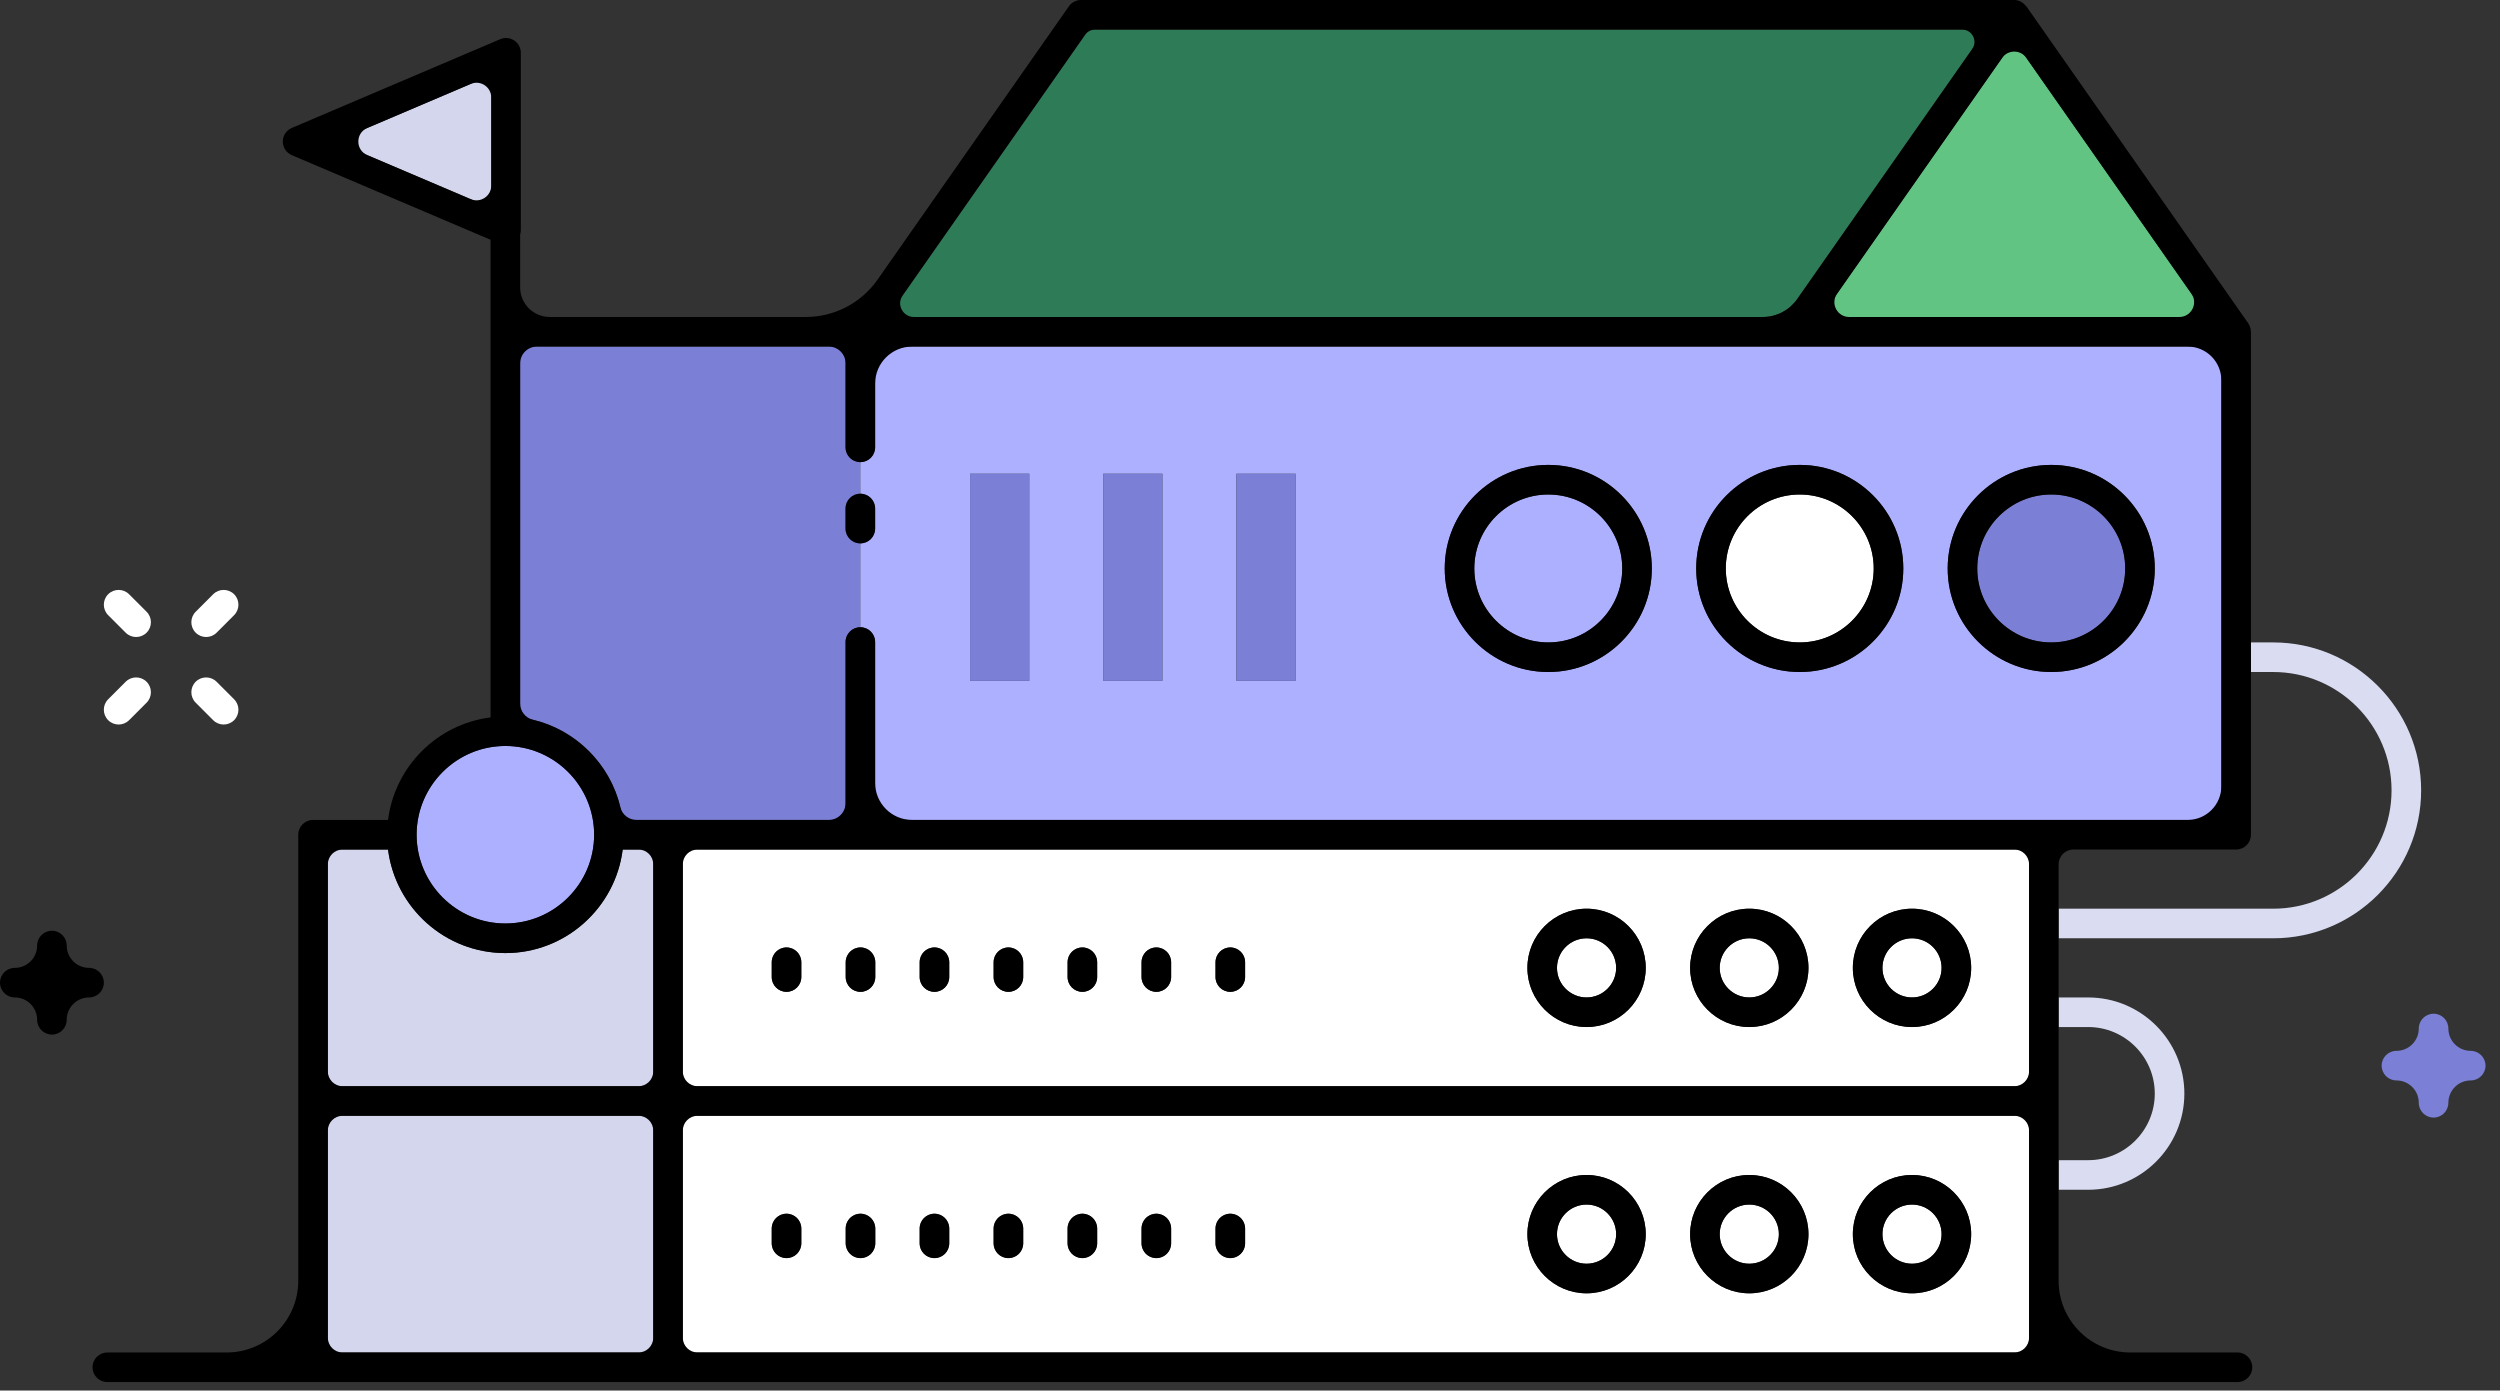 <svg height="94" viewBox="0 0 169 94" width="169" xmlns="http://www.w3.org/2000/svg"><rect x="0" y="0" width="169" height="94" fill="#333333" stroke="none"/><g fill="none" fill-rule="evenodd"><path d="m141.163 69.428c2.481 0 4.5 2.019 4.5 4.5s-2.019 4.5-4.5 4.5h-2v2h2c3.584 0 6.5-2.916 6.5-6.5s-2.916-6.5-6.5-6.5h-2v2zm12.506-26h-1.506v2h1.506c4.411 0 8 3.589 8 8s-3.589 8-8 8h-14.506v2h14.506c5.514 0 10-4.486 10-10s-4.486-10-10-10" fill="#daddf2"/><path d="m22.163 91.428h21.996v-16h-21.996z" fill="#d3d6ed"/><path d="m118.252 81.428c-1.103 0-2 .897-2 2s.897 2 2 2c1.104 0 2-.897 2-2s-.896-2-2-2m11 0c-1.103 0-2 .897-2 2s.897 2 2 2c1.104 0 2-.897 2-2s-.896-2-2-2m-22 0c-1.103 0-2 .897-2 2s.897 2 2 2c1.104 0 2-.897 2-2s-.896-2-2-2" fill="#fff"/><path d="m129.252 87.428c-2.205 0-4-1.794-4-4s1.795-4 4-4c2.206 0 4 1.794 4 4s-1.794 4-4 4zm-11 0c-2.205 0-4-1.794-4-4s1.795-4 4-4c2.206 0 4 1.794 4 4s-1.794 4-4 4zm-11 0c-2.205 0-4-1.794-4-4s1.795-4 4-4c2.206 0 4 1.794 4 4s-1.794 4-4 4zm-23.083-3.38c0 .553-.448 1-1 1-.553 0-1-.447-1-1v-1c0-.553.447-1 1-1 .552 0 1 .447 1 1zm-5 0c0 .553-.448 1-1 1-.553 0-1-.447-1-1v-1c0-.553.447-1 1-1 .552 0 1 .447 1 1zm-5 0c0 .553-.448 1-1 1-.553 0-1-.447-1-1v-1c0-.553.447-1 1-1 .552 0 1 .447 1 1zm-5 0c0 .553-.448 1-1 1-.553 0-1-.447-1-1v-1c0-.553.447-1 1-1 .552 0 1 .447 1 1zm-5 0c0 .553-.448 1-1 1-.553 0-1-.447-1-1v-1c0-.553.447-1 1-1 .552 0 1 .447 1 1zm-5 0c0 .553-.448 1-1 1-.553 0-1-.447-1-1v-1c0-.553.447-1 1-1 .552 0 1 .447 1 1zm-5 0c0 .553-.448 1-1 1-.553 0-1-.447-1-1v-1c0-.553.447-1 1-1 .552 0 1 .447 1 1zm82.994-8.62h-30.995-1-59.009v16h59.009 31.995z" fill="#fff"/><path d="m44.159 57.428h-2.065c-.495 3.939-3.859 7-7.931 7-4.071 0-7.436-3.061-7.931-7h-4.069v16h21.996z" fill="#d3d6ed"/><g fill="#fff"><path d="m131.252 65.428c0-1.103-.896-2-2-2-1.103 0-2 .897-2 2s.897 2 2 2c1.104 0 2-.897 2-2"/><path d="m125.252 65.428c0-2.206 1.795-4 4-4 2.206 0 4 1.794 4 4s-1.794 4-4 4c-2.205 0-4-1.794-4-4zm-7 4c-2.205 0-4-1.794-4-4s1.795-4 4-4c2.206 0 4 1.794 4 4s-1.794 4-4 4zm-11 0c-2.205 0-4-1.794-4-4s1.795-4 4-4c2.206 0 4 1.794 4 4s-1.794 4-4 4zm-23.083-3.38c0 .553-.448 1-1 1-.553 0-1-.447-1-1v-1c0-.553.447-1 1-1 .552 0 1 .447 1 1zm-5 0c0 .553-.448 1-1 1-.553 0-1-.447-1-1v-1c0-.553.447-1 1-1 .552 0 1 .447 1 1zm-5 0c0 .553-.448 1-1 1-.553 0-1-.447-1-1v-1c0-.553.447-1 1-1 .552 0 1 .447 1 1zm-5 0c0 .553-.448 1-1 1-.553 0-1-.447-1-1v-1c0-.553.447-1 1-1 .552 0 1 .447 1 1zm-5 0c0 .553-.448 1-1 1-.553 0-1-.447-1-1v-1c0-.553.447-1 1-1 .552 0 1 .447 1 1zm-5 0c0 .553-.448 1-1 1-.553 0-1-.447-1-1v-1c0-.553.447-1 1-1 .552 0 1 .447 1 1zm-5 0c0 .553-.448 1-1 1-.553 0-1-.447-1-1v-1c0-.553.447-1 1-1 .552 0 1 .447 1 1zm82.994-8.62h-17.995-14-47.009-12v16h59.009 1 30.995z"/><path d="m118.252 63.428c-1.103 0-2 .897-2 2s.897 2 2 2c1.104 0 2-.897 2-2s-.896-2-2-2m-11 0c-1.103 0-2 .897-2 2s.897 2 2 2c1.104 0 2-.897 2-2s-.896-2-2-2"/></g><path d="m58.159 36.732c-.553 0-1-.447-1-1v-1.355c0-.553.447-1 1-1v-2.137c-.553 0-1-.447-1-1v-6.812h-21.996v25.07c3.612.453 6.477 3.319 6.931 6.93h3.065 12v-12.027c0-.553.447-1 1-1z" fill="#7b80d6"/><path d="m131.663 38.428c0-3.859 3.141-7 7-7 3.86 0 7 3.141 7 7s-3.14 7-7 7c-3.859 0-7-3.141-7-7zm-10 7c-3.859 0-7-3.141-7-7s3.141-7 7-7c3.86 0 7 3.141 7 7s-3.14 7-7 7zm-17 0c-3.859 0-7-3.141-7-7s3.141-7 7-7c3.86 0 7 3.141 7 7s-3.14 7-7 7zm-21.086.598h4v-14h-4zm-9 0h4v-14h-4zm-9 0h4v-14h-4zm84.586-22.598h-14-15-2.995-59.009v6.812c0 .552-.448 1-1 1v2.136c.552 0 1 .448 1 1v1.356c0 .552-.448 1-1 1v5.669c.552 0 1 .447 1 1v12.027h47.009 12 19.995 12z" fill="#acb0ff"/><path d="m57.159 34.376v1.355c0 .553.447 1 1 1 .552 0 1-.447 1-1v-1.355c0-.553-.448-1-1-1-.553 0-1 .447-1 1" fill="#000"/><path d="m143.663 38.428c0-2.757-2.243-5-5-5s-5 2.243-5 5 2.243 5 5 5 5-2.243 5-5" fill="#7b80d6"/><path d="m133.663 38.428c0-2.757 2.243-5 5-5s5 2.243 5 5-2.243 5-5 5-5-2.243-5-5m12 0c0-3.859-3.14-7-7-7-3.859 0-7 3.141-7 7s3.141 7 7 7c3.86 0 7-3.141 7-7" fill="#000"/><path d="m121.663 33.428c-2.757 0-5 2.243-5 5s2.243 5 5 5 5-2.243 5-5-2.243-5-5-5" fill="#fff"/><path d="m126.663 38.428c0 2.757-2.243 5-5 5s-5-2.243-5-5 2.243-5 5-5 5 2.243 5 5m-5-7c-3.859 0-7 3.141-7 7s3.141 7 7 7c3.86 0 7-3.141 7-7s-3.14-7-7-7" fill="#000"/><path d="m109.663 38.428c0-2.757-2.243-5-5-5s-5 2.243-5 5 2.243 5 5 5 5-2.243 5-5" fill="#acb0ff"/><path d="m99.663 38.428c0-2.757 2.243-5 5-5s5 2.243 5 5-2.243 5-5 5-5-2.243-5-5m5-7c-3.859 0-7 3.141-7 7s3.141 7 7 7c3.86 0 7-3.141 7-7s-3.14-7-7-7m-51.494 32.62c-.553 0-1 .447-1 1v1c0 .553.447 1 1 1 .552 0 1-.447 1-1v-1c0-.553-.448-1-1-1m10 0c-.553 0-1 .447-1 1v1c0 .553.447 1 1 1 .552 0 1-.447 1-1v-1c0-.553-.448-1-1-1m10 0c-.553 0-1 .447-1 1v1c0 .553.447 1 1 1 .552 0 1-.447 1-1v-1c0-.553-.448-1-1-1m10 0c-.553 0-1 .447-1 1v1c0 .553.447 1 1 1 .552 0 1-.447 1-1v-1c0-.553-.448-1-1-1m-25 0c-.553 0-1 .447-1 1v1c0 .553.447 1 1 1 .552 0 1-.447 1-1v-1c0-.553-.448-1-1-1m10 0c-.553 0-1 .447-1 1v1c0 .553.447 1 1 1 .552 0 1-.447 1-1v-1c0-.553-.448-1-1-1m10 0c-.553 0-1 .447-1 1v1c0 .553.447 1 1 1 .552 0 1-.447 1-1v-1c0-.553-.448-1-1-1m49.083 1.38c0-1.103.897-2 2-2 1.104 0 2 .897 2 2s-.896 2-2 2c-1.103 0-2-.897-2-2m6 0c0-2.206-1.794-4-4-4-2.205 0-4 1.794-4 4s1.795 4 4 4c2.206 0 4-1.794 4-4m-15 2c-1.103 0-2-.897-2-2s.897-2 2-2c1.104 0 2 .897 2 2s-.896 2-2 2m0-6c-2.205 0-4 1.794-4 4s1.795 4 4 4c2.206 0 4-1.794 4-4s-1.794-4-4-4m-11 6c-1.103 0-2-.897-2-2s.897-2 2-2c1.104 0 2 .897 2 2s-.896 2-2 2m0-6c-2.205 0-4 1.794-4 4s1.795 4 4 4c2.206 0 4-1.794 4-4s-1.794-4-4-4m-54.083 20.62c-.553 0-1 .447-1 1v1c0 .553.447 1 1 1 .552 0 1-.447 1-1v-1c0-.553-.448-1-1-1m10 0c-.553 0-1 .447-1 1v1c0 .553.447 1 1 1 .552 0 1-.447 1-1v-1c0-.553-.448-1-1-1m10 0c-.553 0-1 .447-1 1v1c0 .553.447 1 1 1 .552 0 1-.447 1-1v-1c0-.553-.448-1-1-1m10 0c-.553 0-1 .447-1 1v1c0 .553.447 1 1 1 .552 0 1-.447 1-1v-1c0-.553-.448-1-1-1m-25 0c-.553 0-1 .447-1 1v1c0 .553.447 1 1 1 .552 0 1-.447 1-1v-1c0-.553-.448-1-1-1m10 0c-.553 0-1 .447-1 1v1c0 .553.447 1 1 1 .552 0 1-.447 1-1v-1c0-.553-.448-1-1-1m10 0c-.553 0-1 .447-1 1v1c0 .553.447 1 1 1 .552 0 1-.447 1-1v-1c0-.553-.448-1-1-1m51.083 3.38c-1.103 0-2-.897-2-2s.897-2 2-2c1.104 0 2 .897 2 2s-.896 2-2 2m0-6c-2.205 0-4 1.794-4 4s1.795 4 4 4c2.206 0 4-1.794 4-4s-1.794-4-4-4m-11 6c-1.103 0-2-.897-2-2s.897-2 2-2c1.104 0 2 .897 2 2s-.896 2-2 2m0-6c-2.205 0-4 1.794-4 4s1.795 4 4 4c2.206 0 4-1.794 4-4s-1.794-4-4-4m-11 6c-1.103 0-2-.897-2-2s.897-2 2-2c1.104 0 2 .897 2 2s-.896 2-2 2m0-6c-2.205 0-4 1.794-4 4s1.795 4 4 4c2.206 0 4-1.794 4-4s-1.794-4-4-4m-100.231-13c0-.553-.448-1-1-1h-.001c-.834 0-1.51-.676-1.51-1.51 0-.553-.447-1-1-1-.551 0-1 .447-1 1 0 .834-.676 1.51-1.51 1.51-.551 0-1 .447-1 1 0 .552.449 1 1 1 .834 0 1.51.676 1.51 1.51 0 .553.449 1 1 1 .553 0 1-.447 1-1 0-.834.676-1.51 1.51-1.51h.001c.552 0 1-.448 1-1" fill="#000"/><path d="m167.02 71.037h-.001c-.834 0-1.51-.676-1.51-1.51 0-.552-.447-1-1-1-.552 0-1 .448-1 1 0 .834-.676 1.51-1.51 1.51-.551 0-1 .448-1 1 0 .553.449 1 1 1 .834 0 1.51.676 1.51 1.51v.001c0 .551.448 1 1 1 .553 0 1-.449 1-1v-.001c0-.834.676-1.51 1.51-1.51h.001c.552 0 1-.447 1-1 0-.552-.448-1-1-1" fill="#7b80d6"/><path d="m13.936 43.062c.256 0 .512-.098.707-.293l1.183-1.184c.39-.39.39-1.024 0-1.414-.391-.39-1.025-.39-1.414 0l-1.183 1.184c-.391.391-.391 1.023 0 1.414.195.195.451.293.707.293m-5.916 5.916c.256 0 .512-.098.707-.293l1.183-1.184c.39-.39.39-1.023 0-1.414-.391-.39-1.024-.39-1.414 0l-1.183 1.184c-.391.391-.391 1.023 0 1.414.195.195.451.293.707.293m6.392-.293c.195.195.451.293.707.293s.512-.098.707-.293c.391-.391.391-1.023 0-1.414l-1.183-1.184c-.39-.39-1.023-.39-1.414 0-.39.391-.39 1.024 0 1.414zm-5.916-5.916c.195.195.451.293.707.293s.512-.098.707-.293c.391-.391.391-1.023 0-1.414l-1.183-1.184c-.39-.39-1.023-.39-1.414 0-.39.39-.39 1.024 0 1.414z" fill="#fff"/><path d="m65.577 46.026h4v-14h-4z" fill="#7b80d6"/><path d="m74.577 46.026h4v-14h-4z" fill="#7b80d6"/><path d="m83.577 46.026h4v-14h-4z" fill="#7b80d6"/><path d="m34.163 62.428c3.309 0 6-2.691 6-6s-2.691-6-6-6-6 2.691-6 6 2.691 6 6 6" fill="#acb0ff"/><path d="m119.168 21.428c.925 0 1.79-.451 2.32-1.208l12.755-18.22h-60.645l-13.6 19.428z" fill="#2e7b58"/><path d="m136.163 2.744-13.079 18.684h12.079 14.079z" fill="#62c483"/><path d="m33.209 14.056v-8.975l-10.538 4.488z" fill="#d3d6ed"/><path d="m33.209 6.594v5.949c0 .717-.732 1.201-1.392.92l-6.986-2.974c-.81-.346-.81-1.496 0-1.84l6.986-2.975c.66-.281 1.392.203 1.392.92zm103.954 65.834c0 .552-.447 1-1 1h-29.995-1-58.009c-.553 0-1-.448-1-1v-14c0-.553.447-1 1-1h11 47.009 14 16.995c.553 0 1 .447 1 1zm-114 3h19.996c.552 0 1 .447 1 1v14c0 .552-.448 1-1 1h-19.996c-.552 0-1-.448-1-1v-14c0-.553.448-1 1-1zm0-18h3.069c.496 3.939 3.86 7 7.931 7 4.072 0 7.437-3.061 7.931-7h1.065c.552 0 1 .447 1 1v14c0 .552-.448 1-1 1h-19.996c-.552 0-1-.448-1-1v-14c0-.553.448-1 1-1zm110.159-54.113-11.834 16.905c-.53.757-1.395 1.208-2.32 1.208h-57.39c-.75 0-1.189-.845-.758-1.459l12.329-17.612c.156-.224.412-.357.684-.357h58.605c.675 0 1.072.761.684 1.315zm1.841 18.113h-10.158c-.809 0-1.283-.911-.819-1.573l11.158-15.941c.398-.568 1.241-.568 1.638 0l11.159 15.941c.464.662-.01 1.573-.82 1.573zm3 34h-19.995-12-44.505c-1.383 0-2.504-1.121-2.504-2.504v-9.523c0-.553-.448-1-1-1-.553 0-1 .447-1 1v10.889c0 .628-.51 1.138-1.138 1.138h-10.862-2.124c-.519 0-.976-.352-1.097-.856-.697-2.921-2.998-5.222-5.918-5.919-.505-.121-.857-.578-.857-1.097v-22.99c0-.629.51-1.138 1.138-1.138h19.72c.628 0 1.138.509 1.138 1.138v5.674c0 .552.447 1 1 1 .552 0 1-.448 1-1v-4.308c0-1.383 1.121-2.504 2.504-2.504h56.505 2.995 15 11.718c1.261 0 2.282 1.021 2.282 2.282v27.436c0 1.26-1.021 2.282-2.282 2.282zm-110 1c0-3.309 2.692-6 6-6 3.309 0 6 2.691 6 6s-2.691 6-6 6c-3.308 0-6-2.691-6-6zm77.005 35h-58.009c-.553 0-1-.448-1-1v-14c0-.553.447-1 1-1h58.009 1 29.995c.553 0 1 .447 1 1v14c0 .552-.447 1-1 1zm34.995-34h11c.553 0 1-.448 1-1v-11-2-21c0-.009-.005-.016-.005-.024-.003-.117-.025-.231-.068-.34-.011-.027-.026-.049-.038-.074-.023-.046-.04-.093-.07-.135l-15-21.428c-.012-.019-.035-.024-.049-.042-.183-.228-.453-.385-.77-.385h-63.086c-.326 0-.632.159-.819.426l-12.935 18.478c-1.106 1.582-2.916 2.524-4.847 2.524h-17.313c-1.104 0-2-.896-2-2v-3.575c.027-.092.046-.187.046-.284v-12c0-.336-.169-.65-.449-.834-.28-.187-.636-.219-.943-.086l-14.09 6c-.37.157-.609.519-.609.92 0 .4.239.762.609.92l13.436 5.721v6.218 26.069c-3.611.453-6.476 3.32-6.931 6.931h-5.069c-.552 0-1 .447-1 1v18 12.155c0 2.676-2.169 4.845-4.845 4.845h-8.063c-.552 0-1 .447-1 1s.448 1 1 1h13.908 23.996 61.009 31.995 13.092c.553 0 1-.447 1-1s-.447-1-1-1h-7.247c-2.676 0-4.845-2.169-4.845-4.845v-6.155-2-4-5-2-4-2-3c0-.553.448-1 1-1z" fill="#000"/></g></svg>